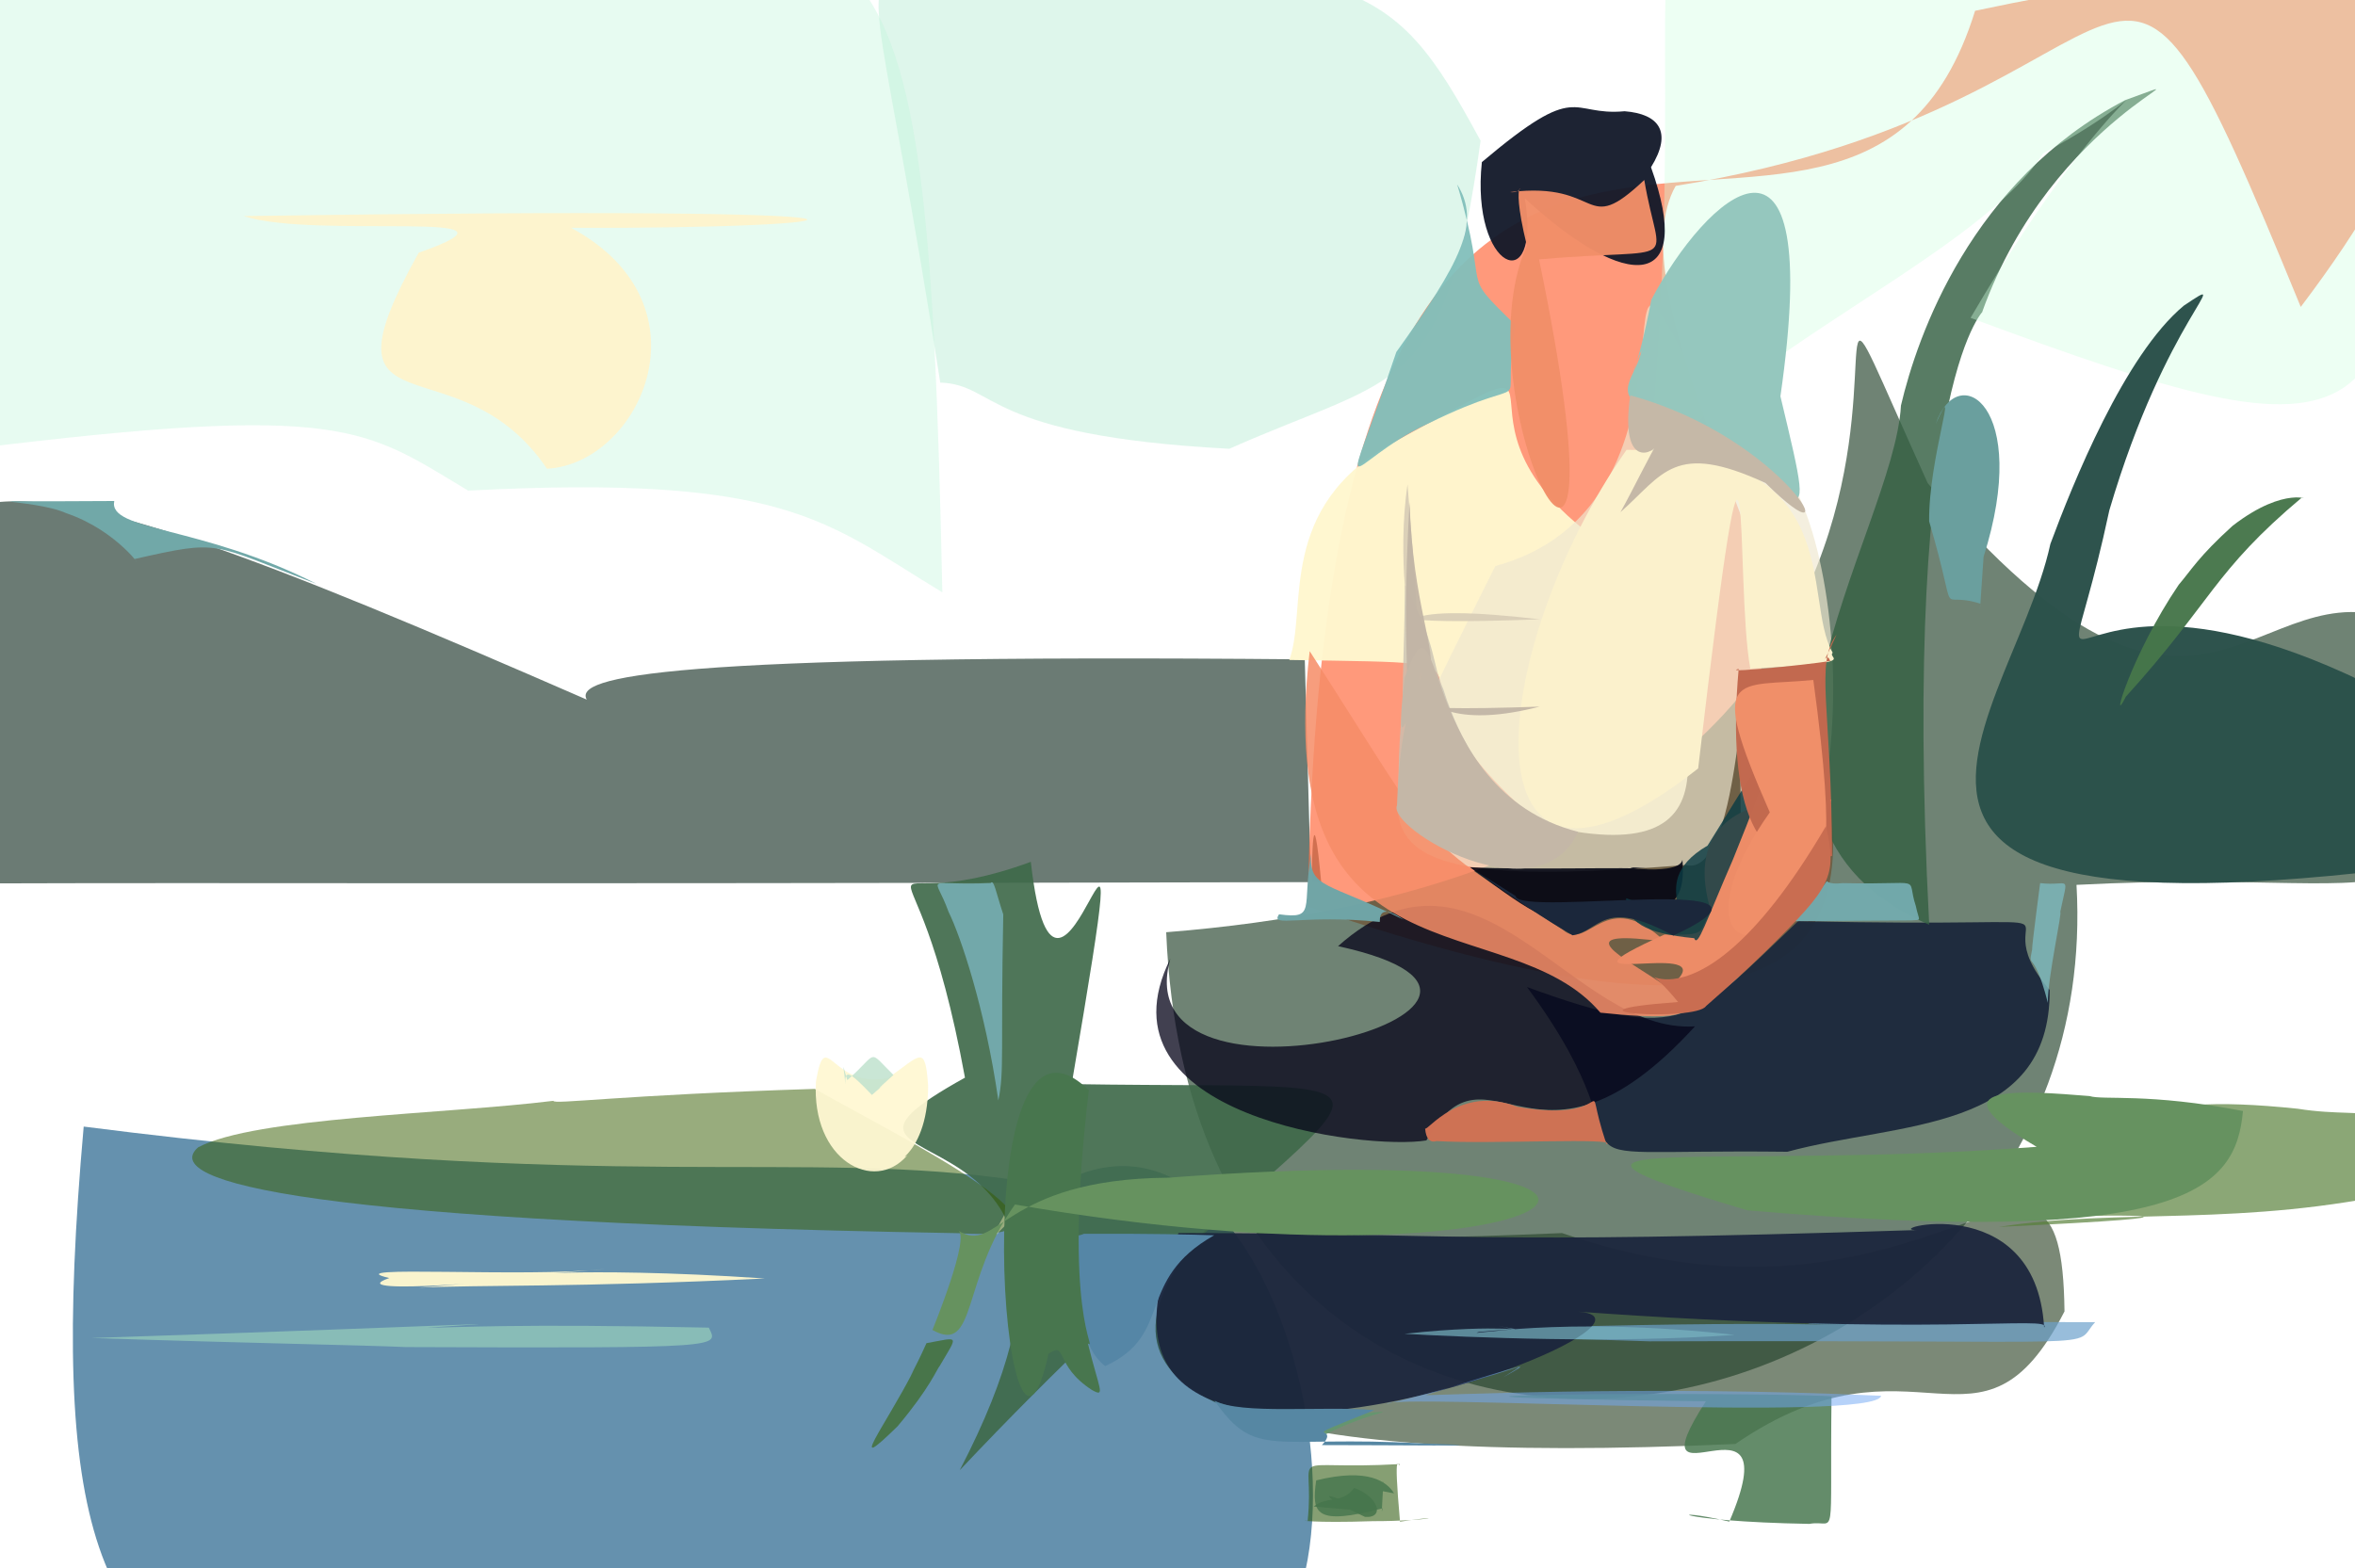 <?xml version="1.0" ?>
<svg xmlns="http://www.w3.org/2000/svg" version="1.1" width="512" height="341">
  <defs/>
  <g>
    <path d="M 321.894 30.609 C 314.164 86.279 304.485 81.081 267.266 97.597 C 213.473 94.729 216.871 83.648 204.419 83.202 C 192.293 4.915 186.261 -3.333 195.475 -5.14 C 295.558 -10.11 302.002 -6.102 321.894 30.609" stroke-width="0.0" fill="rgb(190, 238, 216)" opacity="0.501" stroke="rgb(252, 218, 78)" stroke-opacity="0.069" stroke-linecap="round" stroke-linejoin="round"/>
    <path d="M 283.671 143.388 C 286.652 251.312 283.535 151.427 287.239 191.831 C 80.305 192.327 66.192 191.886 -10.712 192.133 C -36.882 87.052 -12.91 90.884 127.569 152.145 C 124.75 147.245 143.498 142.108 283.671 143.388" stroke-width="0.0" fill="rgb(4, 32, 20)" opacity="0.587" stroke="rgb(215, 83, 30)" stroke-opacity="0.173" stroke-linecap="round" stroke-linejoin="round"/>
    <path d="M 211.979 273.81 C 270.167 202 308.754 342.896 269.527 364.179 C 60.158 362.035 2.8 418.351 18.195 244.995 C 133.832 259.828 174.237 249.548 222.322 256.85 C 177.684 339.469 196.436 301.705 211.979 273.81" stroke-width="0.0" fill="rgb(84, 133, 165)" opacity="0.897" stroke="rgb(197, 208, 69)" stroke-opacity="0.478" stroke-linecap="round" stroke-linejoin="round"/>
    <path d="M 204.874 128.814 C 179.479 113.462 171.104 103.09 101.796 106.694 C 79.111 93.165 75.239 87.555 -6.259 97.623 C -21.396 -37.257 -1.834 -20.888 83.967 -8.798 C 191.93 -19.751 201.42 -37.74 204.874 128.814" stroke-width="0.0" fill="rgb(196, 245, 220)" opacity="0.391" stroke="rgb(18, 10, 105)" stroke-opacity="0.959" stroke-linecap="round" stroke-linejoin="round"/>
    <path d="M 500.205 66.746 C 455.056 -43.409 475.436 22.522 364.314 40.426 C 339.327 84.296 499.975 271.12 284.355 197.152 C 287.581 -46.606 401.678 91.961 429.403 2.345 C 517.416 -16.366 554.912 -5.551 500.205 66.746" stroke-width="0.0" fill="rgb(255, 108, 64)" opacity="0.691" stroke="rgb(194, 137, 56)" stroke-opacity="0.611" stroke-linecap="round" stroke-linejoin="round"/>
    <path d="M 448.843 285.19 C 430.335 321.232 416.593 287.081 377.297 314.017 C 270.508 318.873 229.1 304.306 262.535 266.943 C 295.233 270.044 314.886 269.134 339.61 268.16 C 420.694 296.077 448.199 231.447 448.843 285.19" stroke-width="0.0" fill="rgb(8, 34, 1)" opacity="0.532" stroke="rgb(186, 47, 110)" stroke-opacity="0.49" stroke-linecap="round" stroke-linejoin="round"/>
    <path d="M 522.509 135.418 C 533.87 208.53 531.661 188.255 451.452 192.429 C 458.671 319.018 259.945 358.291 253.543 202.731 C 468.431 185.674 372.72 2.607 419.104 105.066 C 479.334 176.368 489.555 121.694 522.509 135.418" stroke-width="0.0" fill="rgb(35, 66, 44)" opacity="0.656" stroke="rgb(199, 139, 20)" stroke-opacity="0.476" stroke-linecap="round" stroke-linejoin="round"/>
    <path d="M 445.621 215.296 C 445.812 246.4 412.879 243.886 388.588 250.471 C 327.379 249.756 363.275 257.011 331.98 214.648 C 366.422 227.252 368.167 221.862 390.945 200.302 C 465.545 202.097 428.474 195.219 445.621 215.296" stroke-width="0.0" fill="rgb(29, 41, 60)" opacity="0.958" stroke="rgb(57, 212, 226)" stroke-opacity="0.498" stroke-linecap="round" stroke-linejoin="round"/>
    <path d="M 353.467 121.486 C 369.094 160.007 379.712 190.189 335.06 179.328 C 291.894 142.562 337.878 144.429 280.299 143.527 C 284.412 132.496 277.207 110.274 303.191 96.059 C 351.669 69.644 305.571 92.264 353.467 121.486" stroke-width="0.0" fill="rgb(255, 247, 207)" opacity="0.97" stroke="rgb(102, 195, 153)" stroke-opacity="0.461" stroke-linecap="round" stroke-linejoin="round"/>
    <path d="M 232.994 235.759 C 325.65 237.248 295.737 227.367 208.65 319.736 C 253.417 233.668 164.098 259.789 209.793 234.356 C 198.392 171.911 185.087 201.764 224.11 187.421 C 230.022 240.258 249.111 141.221 232.994 235.759" stroke-width="0.0" fill="rgb(63, 105, 74)" opacity="0.911" stroke="rgb(207, 118, 14)" stroke-opacity="0.125" stroke-linecap="round" stroke-linejoin="round"/>
    <path d="M 124.151 49.537 C 155.19 66.281 139.156 100.818 118.92 101.938 C 99.398 73.083 67.897 96.375 91.034 54.958 C 119.246 45.074 68.763 52.165 52.973 46.987 C 216.599 44.549 190.131 49.854 124.151 49.537" stroke-width="0.0" fill="rgb(254, 244, 205)" opacity="0.974" stroke="rgb(16, 130, 201)" stroke-opacity="0.047" stroke-linecap="round" stroke-linejoin="round"/>
    <path d="M 378.792 209.23 C 377.461 111.772 380.992 191.964 366.543 188.115 C 285.644 194.503 296.282 181.121 325.093 123.096 C 379.433 108.254 338.676 19.631 376.714 99.028 C 396.678 85.26 412.823 178.427 378.792 209.23" stroke-width="0.0" fill="rgb(238, 231, 207)" opacity="0.675" stroke="rgb(9, 147, 175)" stroke-opacity="0.218" stroke-linecap="round" stroke-linejoin="round"/>
    <path d="M 177.152 236.801 C 194.909 246.932 242.895 270.441 208.456 268.181 C 53.641 265.488 35.984 255.622 43.097 249.495 C 55.502 242.943 96.73 242.315 120.303 239.395 C 120.323 240.254 134.538 238.137 177.152 236.801" stroke-width="0.0" fill="rgb(53, 93, 0)" opacity="0.511" stroke="rgb(210, 139, 233)" stroke-opacity="0.508" stroke-linecap="round" stroke-linejoin="round"/>
    <path d="M 368.508 223.198 C 333.685 261.311 323.78 223.653 310.111 248.009 C 297.064 250.179 237.348 242.922 254.448 208.468 C 243.7 246.328 349.626 218.576 290.907 205.762 C 321.933 178.067 341.904 224.969 368.508 223.198" stroke-width="0.0" fill="rgb(6, 5, 25)" opacity="0.76" stroke="rgb(64, 132, 90)" stroke-opacity="0.296" stroke-linecap="round" stroke-linejoin="round"/>
    <path d="M 430.96 67.812 C 432.719 66.414 413.135 79.93 419.428 201.111 C 367.165 178.547 411.794 115.988 413.286 88.183 C 416.834 73.087 428.526 39.326 461.997 21.79 C 484.086 13.874 446.363 24.801 430.96 67.812" stroke-width="0.0" fill="rgb(53, 96, 67)" opacity="0.824" stroke="rgb(40, 223, 230)" stroke-opacity="0.616" stroke-linecap="round" stroke-linejoin="round"/>
    <path d="M 428.417 69.127 C 462.231 11.226 476.213 16.14 444.167 33.373 C 429.013 57.723 362.382 83.004 357.626 109.534 C 376.849 -71.243 312.78 -30.529 521.852 1.259 C 525.931 99.333 516.417 101.77 428.417 69.127" stroke-width="0.0" fill="rgb(208, 255, 225)" opacity="0.38" stroke="rgb(89, 234, 59)" stroke-opacity="0.128" stroke-linecap="round" stroke-linejoin="round"/>
    <path d="M 398.19 303.653 C 397.79 337.221 399.39 330.294 393.386 331.398 C 363.209 330.866 361.643 327.531 375.971 330.896 C 389.762 298.801 354.062 330.759 370.872 304.743 C 268.677 303.444 379.131 302.543 398.19 303.653" stroke-width="0.0" fill="rgb(71, 118, 78)" opacity="0.839" stroke="rgb(130, 196, 212)" stroke-opacity="0.355" stroke-linecap="round" stroke-linejoin="round"/>
    <path d="M 455.51 287.526 C 450.018 293.505 463.142 291.344 358.637 291.698 C 313.725 290.196 305.59 291.38 309.649 289.418 C 386.624 286.845 399.79 288.317 417.094 288.499 C 377.787 287.768 384.192 287.393 455.51 287.526" stroke-width="0.0" fill="rgb(107, 160, 203)" opacity="0.694" stroke="rgb(19, 147, 209)" stroke-opacity="0.846" stroke-linecap="round" stroke-linejoin="round"/>
    <path d="M 358.943 36.372 C 368.518 63.096 354.036 63.823 331.512 43.128 C 335.153 65.094 319.7 58.719 322.171 35.253 C 343.621 17.145 340.991 25.331 353.215 24.192 C 360.696 24.784 363.697 28.702 358.943 36.372" stroke-width="0.0" fill="rgb(17, 24, 40)" opacity="0.948" stroke="rgb(78, 232, 138)" stroke-opacity="0.087" stroke-linecap="round" stroke-linejoin="round"/>
    <path d="M 218.12 198.861 C 217.52 229.041 218.398 232.73 217.048 239.309 C 214.184 219.297 208.794 203.486 206.233 198.313 C 203.142 189.681 200.556 192.705 215.38 192.028 C 216.092 191.145 216.494 193.954 218.12 198.861" stroke-width="0.0" fill="rgb(116, 171, 174)" opacity="0.954" stroke="rgb(138, 37, 181)" stroke-opacity="0.602" stroke-linecap="round" stroke-linejoin="round"/>
    <path d="M 444.414 288.688 C 446.459 285.917 420.29 290.836 342.995 285.243 C 372.225 287.249 223.218 343.29 256.221 268.148 C 320.355 268.176 316.456 270.703 417.061 267.49 C 407.644 267.824 442.592 257.75 444.414 288.688" stroke-width="0.0" fill="rgb(27, 37, 60)" opacity="0.933" stroke="rgb(45, 51, 167)" stroke-opacity="0.325" stroke-linecap="round" stroke-linejoin="round"/>
    <path d="M 362.028 204.802 C 321.201 199.241 400.188 225.832 347.945 220.228 C 327.88 196.506 276.065 216.081 284.736 141.598 C 314.534 187.877 307.069 180.833 339.779 202.199 C 345.328 207.165 349.07 192.395 362.028 204.802" stroke-width="0.0" fill="rgb(246, 141, 103)" opacity="0.854" stroke="rgb(50, 251, 67)" stroke-opacity="0.316" stroke-linecap="round" stroke-linejoin="round"/>
    <path d="M 458.596 110.957 C 443.906 179.557 443.613 88.01 566.993 182.09 C 376.087 214.948 436.829 159.492 445.775 118.28 C 450.613 105.245 461.852 77.222 474.781 66.474 C 486.586 58.593 471.002 68.829 458.596 110.957" stroke-width="0.0" fill="rgb(44, 81, 75)" opacity="0.988" stroke="rgb(161, 206, 147)" stroke-opacity="0.899" stroke-linecap="round" stroke-linejoin="round"/>
    <path d="M 201.788 236.158 C 201.725 252.771 191.447 253.881 197.224 251.288 C 189.993 259.643 176.338 252.258 177.399 235.147 C 179.574 222.676 180.733 237.096 193.109 234.422 C 200.232 229.381 201.146 227.007 201.788 236.158" stroke-width="0.0" fill="rgb(255, 248, 210)" opacity="0.935" stroke="rgb(14, 138, 109)" stroke-opacity="0.059" stroke-linecap="round" stroke-linejoin="round"/>
    <path d="M 431.248 121.1 C 430.025 139.429 430.562 130.023 430.57 131.286 C 420.587 128.119 426.259 136.622 419.414 113.375 C 419.267 99.574 426.209 80.45 420.854 92.18 C 425.648 78.05 441.678 88.18 431.248 121.1" stroke-width="0.0" fill="rgb(106, 159, 158)" opacity="1.0" stroke="rgb(245, 138, 117)" stroke-opacity="0.921" stroke-linecap="round" stroke-linejoin="round"/>
    <path d="M 398.451 141.95 C 397.031 143.285 405.29 144.099 380.534 145.403 C 377.059 126.507 381.46 62.476 369.196 167.113 C 316.417 208.69 323.219 141.186 353.633 97.822 C 402.413 97.875 391.553 130.022 398.451 141.95" stroke-width="0.0" fill="rgb(251, 241, 204)" opacity="1.0" stroke="rgb(74, 54, 163)" stroke-opacity="0.791" stroke-linecap="round" stroke-linejoin="round"/>
    <path d="M 329.526 70.742 C 325.691 92.589 335.574 79.7 310.397 92.168 C 291.744 100.919 291.199 113.295 303.577 76.548 C 317.644 56.859 322.045 48.43 316.801 40.104 C 324.291 65.257 316.671 58.235 329.526 70.742" stroke-width="0.0" fill="rgb(130, 190, 186)" opacity="0.949" stroke="rgb(42, 197, 26)" stroke-opacity="0.662" stroke-linecap="round" stroke-linejoin="round"/>
    <path d="M 357.481 39.141 C 360.815 59.022 366.471 53.628 334.603 56.404 C 356.245 160.923 316.78 87.531 331.942 53.373 C 327.659 35.825 333.072 42.271 328.296 41.779 C 348.646 39.312 344.038 51.841 357.481 39.141" stroke-width="0.0" fill="rgb(242, 143, 105)" opacity="0.965" stroke="rgb(206, 137, 174)" stroke-opacity="0.663" stroke-linecap="round" stroke-linejoin="round"/>
    <path d="M 154.099 288.72 C 156.147 293.005 158.343 293.213 88.284 292.947 C 77.862 292.495 56.929 292.182 19.92 290.98 C 108.602 288.014 115.975 287.175 92.776 288.735 C 99.235 288.713 112.109 287.813 154.099 288.72" stroke-width="0.0" fill="rgb(140, 193, 184)" opacity="0.894" stroke="rgb(110, 97, 100)" stroke-opacity="0.613" stroke-linecap="round" stroke-linejoin="round"/>
    <path d="M 68.783 126.958 C 45.381 118.089 48.298 117.284 29.267 121.566 C 31.469 124.607 25.915 115.508 14.424 111.612 C 7.115 108.255 -13.625 109.224 24.839 108.953 C 23.455 115.541 43.73 114.205 68.783 126.958" stroke-width="0.0" fill="rgb(113, 168, 168)" opacity="1.0" stroke="rgb(102, 68, 15)" stroke-opacity="0.325" stroke-linecap="round" stroke-linejoin="round"/>
    <path d="M 416.51 196.999 C 417.208 200.423 418.009 199.997 415.443 200.158 C 385.023 200.33 385.977 200.556 389.86 199.891 C 401.794 187.807 393.594 192.833 400.621 192.053 C 419.114 192.48 414.236 190.196 416.51 196.999" stroke-width="0.0" fill="rgb(115, 170, 172)" opacity="0.974" stroke="rgb(239, 41, 227)" stroke-opacity="0.798" stroke-linecap="round" stroke-linejoin="round"/>
    <path d="M 304.375 330.924 C 314.752 329.28 311.675 330.799 298.453 330.806 C 285.142 331.273 282.183 330.521 284.293 330.74 C 286.019 314.425 278.387 319.853 304.349 318.391 C 304.252 319.764 302.821 313.288 304.375 330.924" stroke-width="0.0" fill="rgb(47, 90, 14)" opacity="0.581" stroke="rgb(21, 113, 5)" stroke-opacity="0.288" stroke-linecap="round" stroke-linejoin="round"/>
    <path d="M 263.976 268.637 C 246.608 278.444 255.379 290.2 240.26 297.085 C 235.031 292.857 234.755 285.622 233.486 269.68 C 235.21 267.991 233.92 269.045 235.672 268.312 C 250.308 268.251 259.371 268.476 263.976 268.637" stroke-width="0.0" fill="rgb(85, 134, 166)" opacity="1.0" stroke="rgb(199, 122, 57)" stroke-opacity="0.633" stroke-linecap="round" stroke-linejoin="round"/>
    <path d="M 398.16 173.884 C 388.786 210.264 373.821 216.967 364.79 212.957 C 372.691 204.441 334.019 215.8 361.88 203.232 C 371.897 203.488 368.959 202.631 371.994 198.22 C 367.17 182.366 374.647 172.564 398.16 173.884" stroke-width="0.0" fill="rgb(237, 140, 103)" opacity="1.0" stroke="rgb(170, 237, 187)" stroke-opacity="0.573" stroke-linecap="round" stroke-linejoin="round"/>
    <path d="M 365.779 186.975 C 367.079 202.121 356.108 196.48 344.961 197.811 C 338.217 202.409 334.186 199.374 319.562 188.595 C 332.921 189.249 353.516 188.487 359.525 188.982 C 345.601 187.602 365.018 191.135 365.779 186.975" stroke-width="0.0" fill="rgb(0, 3, 17)" opacity="0.879" stroke="rgb(115, 3, 244)" stroke-opacity="0.554" stroke-linecap="round" stroke-linejoin="round"/>
    <path d="M 376.776 186.872 C 370.705 200.826 369.107 206.174 368.335 204.027 C 357.523 203.008 353.586 200.486 353.537 195.352 C 374.993 202.814 355.541 193.026 371.239 183.893 C 377.462 174.198 393.97 144.694 376.776 186.872" stroke-width="0.0" fill="rgb(11, 60, 68)" opacity="0.825" stroke="rgb(134, 186, 250)" stroke-opacity="0.646" stroke-linecap="round" stroke-linejoin="round"/>
    <path d="M 313.807 149.901 C 321.985 176.421 339.085 174.489 304.029 173.673 C 303.877 160.856 305.221 148.815 305.346 156.089 C 304.493 152.82 305.296 144.553 305.439 127.207 C 312.509 140.493 311.338 144.55 313.807 149.901" stroke-width="0.0" fill="rgb(199, 193, 179)" opacity="0.771" stroke="rgb(39, 194, 88)" stroke-opacity="0.627" stroke-linecap="round" stroke-linejoin="round"/>
    <path d="M 500.472 108.18 C 481.201 124.358 480.915 130.853 462.18 151.509 C 458.46 159.106 463.421 142.253 473.683 127.157 C 476.371 124.024 477.962 121.067 485.392 114.344 C 497.088 105.319 502.667 109.166 500.472 108.18" stroke-width="0.0" fill="rgb(71, 118, 75)" opacity="0.968" stroke="rgb(157, 233, 226)" stroke-opacity="0.332" stroke-linecap="round" stroke-linejoin="round"/>
    <path d="M 363.801 203.462 C 348.29 195.049 347.996 202.509 341.84 203.41 C 342.434 203.56 336.223 200.488 321.998 190.278 C 317.558 187.511 323.421 190.893 329.508 194.855 C 330.085 199.642 394.561 189.172 363.801 203.462" stroke-width="0.0" fill="rgb(27, 39, 59)" opacity="1.0" stroke="rgb(191, 49, 215)" stroke-opacity="0.586" stroke-linecap="round" stroke-linejoin="round"/>
    <path d="M 236.521 292.164 C 238.935 302.079 240.495 304.018 237.412 302.288 C 229.131 296.959 232.043 291.523 227.953 294.431 C 218.338 338.147 208.859 209.982 236.727 237.096 C 230.861 286.68 238.76 293.562 236.521 292.164" stroke-width="0.0" fill="rgb(72, 118, 78)" opacity="1.0" stroke="rgb(103, 117, 191)" stroke-opacity="0.681" stroke-linecap="round" stroke-linejoin="round"/>
    <path d="M 349.273 248.875 C 352.179 247.321 324.067 248.877 312.219 248.144 C 313.658 247.324 310.198 250.18 309.835 245.394 C 310.228 246.231 317.31 235.814 329.893 240.698 C 353.06 244.745 343.359 231.076 349.273 248.875" stroke-width="0.0" fill="rgb(207, 114, 85)" opacity="0.996" stroke="rgb(205, 104, 55)" stroke-opacity="0.804" stroke-linecap="round" stroke-linejoin="round"/>
    <path d="M 204.324 297.015 C 203.709 297.675 202.197 301.802 195.148 310.165 C 183.676 321.414 192.386 310.28 198.638 298.038 C 196.912 301.001 198.949 297.659 201.424 292.101 C 208.716 290.772 208.334 290.14 204.324 297.015" stroke-width="0.0" fill="rgb(71, 117, 71)" opacity="0.961" stroke="rgb(156, 66, 2)" stroke-opacity="0.748" stroke-linecap="round" stroke-linejoin="round"/>
    <path d="M 307.627 140.841 C 303.109 135.394 303.677 131.06 334.8 134.682 C 298.299 136.063 305.475 133.42 307.182 133.213 C 306.403 139.637 303.69 120.775 306.012 105.344 C 308.201 133.028 308.42 135.268 307.627 140.841" stroke-width="0.0" fill="rgb(215, 204, 182)" opacity="0.896" stroke="rgb(121, 6, 137)" stroke-opacity="0.636" stroke-linecap="round" stroke-linejoin="round"/>
    <path d="M 166.279 278.035 C 125.009 280.01 104.459 279.394 91.063 280.021 C 122.92 277.254 72.227 282.22 84.635 277.934 C 72.258 275.028 114.214 277.902 131.481 275.986 C 106.6 278.269 123.471 275.074 166.279 278.035" stroke-width="0.0" fill="rgb(252, 245, 207)" opacity="0.98" stroke="rgb(136, 10, 47)" stroke-opacity="0.679" stroke-linecap="round" stroke-linejoin="round"/>
    <path d="M 310.672 146.448 C 306.599 136.598 300.247 162.546 334.716 153.672 C 298.182 154.925 305.826 152.556 305.975 149.205 C 305.661 136.918 305.353 128.957 306.451 109.127 C 307.118 131.723 312.671 141.995 310.672 146.448" stroke-width="0.0" fill="rgb(193, 180, 165)" opacity="0.927" stroke="rgb(205, 135, 35)" stroke-opacity="0.021" stroke-linecap="round" stroke-linejoin="round"/>
    <path d="M 447.905 198.358 C 448.473 197.919 445.12 212.827 445.229 218.093 C 441.684 204.378 440.597 212.557 442.207 204.552 C 441.151 210.592 442.379 201.013 443.546 192.049 C 450.001 192.816 449.735 189.66 447.905 198.358" stroke-width="0.0" fill="rgb(125, 183, 188)" opacity="0.826" stroke="rgb(80, 102, 48)" stroke-opacity="0.086" stroke-linecap="round" stroke-linejoin="round"/>
    <path d="M 408.966 303.539 C 408.138 309.463 302.495 303.002 301.489 305.314 C 331.459 297.912 333.666 295.055 326.801 299.519 C 332.901 296.099 334.067 295.848 309.939 303.376 C 309.843 303.637 356.668 301.109 408.966 303.539" stroke-width="0.0" fill="rgb(114, 167, 243)" opacity="0.519" stroke="rgb(78, 124, 243)" stroke-opacity="0.399" stroke-linecap="round" stroke-linejoin="round"/>
    <path d="M 220.667 261.943 C 208.908 278.27 212.458 294.671 202.724 289.23 C 202.812 288.976 211.172 268.618 208.219 267.536 C 216.944 273.273 217.623 256.4 253.977 256.111 C 385.117 246.242 343.08 283.186 220.667 261.943" stroke-width="0.0" fill="rgb(102, 146, 95)" opacity="1.0" stroke="rgb(204, 71, 192)" stroke-opacity="0.368" stroke-linecap="round" stroke-linejoin="round"/>
    <path d="M 523.183 258.94 C 487.728 266.953 460.877 262.665 434.557 266.816 C 488.14 264.318 459.582 264.004 448.403 264.632 C 458.026 244.322 462.634 237.29 499.53 241.112 C 516.701 243.865 522.739 237.218 523.183 258.94" stroke-width="0.0" fill="rgb(85, 126, 55)" opacity="0.68" stroke="rgb(146, 43, 58)" stroke-opacity="0.115" stroke-linecap="round" stroke-linejoin="round"/>
    <path d="M 300.757 322.285 C 300.343 329.585 300.368 329.182 300.572 328.017 C 286.123 331.772 285.062 329.335 286.157 321.934 C 297.567 319.129 301.578 322.276 303.082 324.759 C 286.523 321.768 295.917 322.355 300.757 322.285" stroke-width="0.0" fill="rgb(70, 117, 77)" opacity="0.82" stroke="rgb(144, 253, 211)" stroke-opacity="0.878" stroke-linecap="round" stroke-linejoin="round"/>
    <path d="M 387.081 86.186 C 396.447 125.257 391.278 104.087 359.482 89.282 C 349.318 86.332 355.988 81.704 356.872 76.21 C 353.272 84.412 355.799 82.098 359.011 65.186 C 370.756 42.797 396.817 18.573 387.081 86.186" stroke-width="0.0" fill="rgb(148, 199, 190)" opacity="0.985" stroke="rgb(253, 231, 222)" stroke-opacity="0.601" stroke-linecap="round" stroke-linejoin="round"/>
    <path d="M 399.29 137.992 C 394.521 144.534 398.22 153.754 398.311 186.128 C 381.703 191.682 375.346 175.087 378.003 145.468 C 373.263 146.651 400.618 143.774 397.832 143.594 C 396.988 141.085 395.079 147.558 399.29 137.992" stroke-width="0.0" fill="rgb(194, 105, 79)" opacity="0.994" stroke="rgb(65, 103, 48)" stroke-opacity="0.384" stroke-linecap="round" stroke-linejoin="round"/>
    <path d="M 393.827 192.918 C 398.802 185.41 396.743 188.532 390.256 198.362 C 376.594 210.712 368.609 199.52 384.773 176.658 C 370.871 145.057 377.349 149.557 394.231 147.867 C 399.552 186.944 396.132 188.699 393.827 192.918" stroke-width="0.0" fill="rgb(240, 143, 105)" opacity="0.991" stroke="rgb(246, 26, 229)" stroke-opacity="0.215" stroke-linecap="round" stroke-linejoin="round"/>
    <path d="M 194.25 233.773 C 187.032 240.229 195.475 233.025 189.56 238.121 C 184.19 232.432 183.72 232.874 183.76 235.788 C 183.619 232.613 182.711 229.758 184.215 234.896 C 191.137 228.85 188.414 228.019 194.25 233.773" stroke-width="0.0" fill="rgb(191, 225, 206)" opacity="0.846" stroke="rgb(77, 224, 204)" stroke-opacity="0.028" stroke-linecap="round" stroke-linejoin="round"/>
    <path d="M 284.997 311.497 C 284.525 308.923 285.461 314.11 284.613 309.56 C 289.849 312.808 281.99 308.086 286.949 312.59 C 299.724 305.711 308.484 306.856 290.229 307.617 C 281.107 308.01 287.723 308.292 284.997 311.497" stroke-width="0.0" fill="rgb(98, 151, 110)" opacity="0.867" stroke="rgb(125, 87, 44)" stroke-opacity="0.903" stroke-linecap="round" stroke-linejoin="round"/>
    <path d="M 384.112 206.657 C 379.904 210.736 377.297 213.203 370.9 218.798 C 368.717 222.213 335.456 220.077 364.832 217.907 C 351.195 201.178 365.118 234.026 396.99 179.653 C 399.435 190.754 398.133 192.809 384.112 206.657" stroke-width="0.0" fill="rgb(201, 109, 81)" opacity="1.0" stroke="rgb(216, 139, 250)" stroke-opacity="0.686" stroke-linecap="round" stroke-linejoin="round"/>
    <path d="M 487.64 241.612 C 486.103 258.61 475.268 271.349 379.89 263.208 C 321.255 245.763 374.005 254.638 442.793 249.399 C 418.857 235.419 440.299 237.246 454.307 238.362 C 457.116 239.294 467.135 237.635 487.64 241.612" stroke-width="0.0" fill="rgb(102, 146, 96)" opacity="1.0" stroke="rgb(136, 138, 170)" stroke-opacity="0.904" stroke-linecap="round" stroke-linejoin="round"/>
    <path d="M 305.161 200.012 C 299.228 195.863 300.125 200.458 299.963 200.497 C 283.159 198.774 276.016 201.837 278.081 198.831 C 286.253 199.926 283.016 197.473 285.053 185.622 C 284.535 193.322 288.642 191.732 305.161 200.012" stroke-width="0.0" fill="rgb(111, 165, 167)" opacity="0.988" stroke="rgb(179, 134, 120)" stroke-opacity="0.817" stroke-linecap="round" stroke-linejoin="round"/>
    <path d="M 377.12 290.294 C 338.763 285.978 317.627 290.804 321.51 289.664 C 332.195 288.631 330.333 289.505 325.691 288.29 C 332.606 290.105 327.728 287.623 305.332 290.066 C 319.771 290.833 350.647 292.223 377.12 290.294" stroke-width="0.0" fill="rgb(120, 180, 194)" opacity="0.682" stroke="rgb(115, 23, 99)" stroke-opacity="0.531" stroke-linecap="round" stroke-linejoin="round"/>
    <path d="M 294.408 323.577 C 291.869 327.085 288.609 325.254 285.599 327.618 C 303.206 329.259 298.856 328.656 295.042 327.706 C 285.308 323.212 288.243 325.944 296.777 329.884 C 301.235 330.188 299.57 325.372 294.408 323.577" stroke-width="0.0" fill="rgb(70, 117, 76)" opacity="0.875" stroke="rgb(237, 158, 226)" stroke-opacity="0.116" stroke-linecap="round" stroke-linejoin="round"/>
    <path d="M 287.395 314.264 C 299.938 314.228 332.535 314.649 309.042 313.9 C 276.645 312.063 273.05 317.538 264.068 304.614 C 269.875 307.698 287.37 305.686 298.775 306.663 C 280.079 314.192 291.989 309.304 287.395 314.264" stroke-width="0.0" fill="rgb(86, 135, 163)" opacity="1.0" stroke="rgb(124, 178, 246)" stroke-opacity="0.381" stroke-linecap="round" stroke-linejoin="round"/>
    <path d="M 383.843 105.038 C 363.97 95.869 361.643 103.121 352.3 111.387 C 354.662 107.227 359.558 97.206 360.128 96.777 C 359.922 98.267 352.081 102.708 354.422 85.977 C 388.535 95.241 403.204 124.217 383.843 105.038" stroke-width="0.0" fill="rgb(197, 184, 167)" opacity="1.0" stroke="rgb(238, 63, 29)" stroke-opacity="0.219" stroke-linecap="round" stroke-linejoin="round"/>
    <path d="M 343.096 180.898 C 334.509 199.694 301.504 180.165 303.72 175.137 C 304.486 153.832 308.036 151.212 309.03 146.391 C 304.439 162.886 303.791 161.027 305.38 147.388 C 314.087 123.704 307.616 171.792 343.096 180.898" stroke-width="0.0" fill="rgb(196, 183, 167)" opacity="0.997" stroke="rgb(63, 108, 254)" stroke-opacity="0.965" stroke-linecap="round" stroke-linejoin="round"/>
  </g>
</svg>
